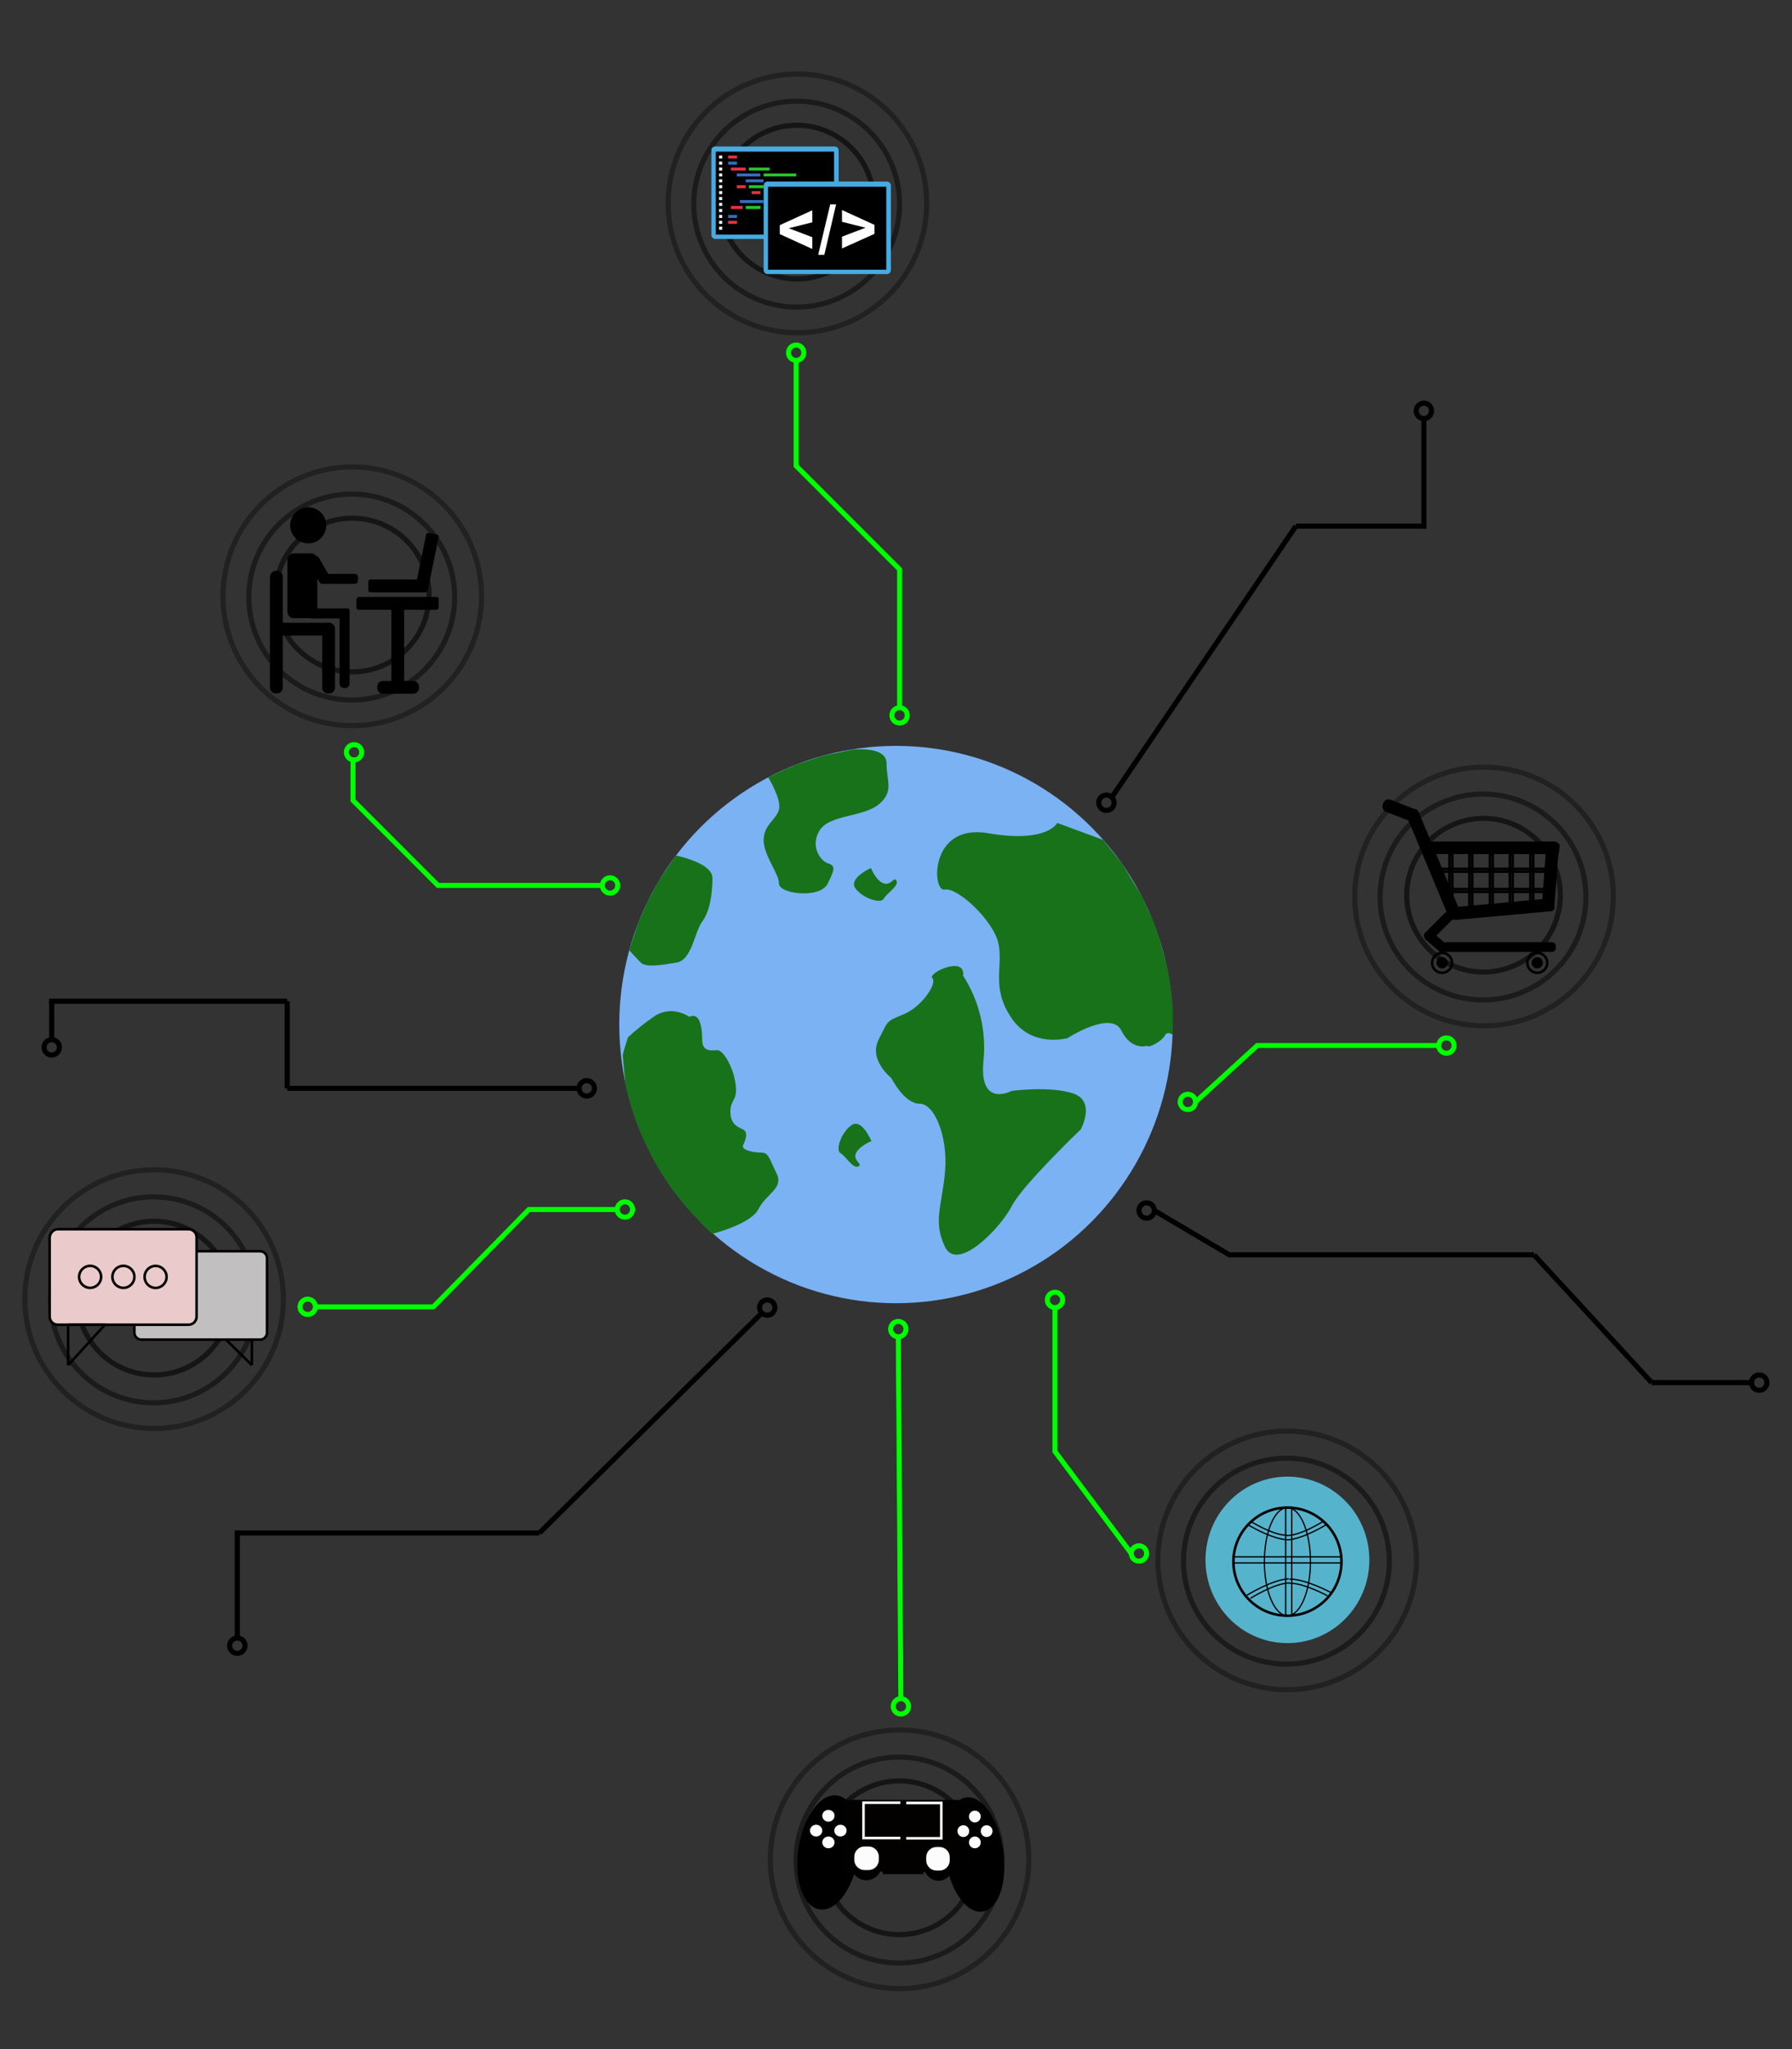 <?xml version="1.0" encoding="utf-8"?>
<!-- Generator: Adobe Illustrator 24.1.0, SVG Export Plug-In . SVG Version: 6.00 Build 0)  -->
<svg version="1.1" id="Layer_1" xmlns="http://www.w3.org/2000/svg" xmlns:xlink="http://www.w3.org/1999/xlink" x="0px" y="0px"
	 viewBox="0 0 700 800" style="enable-background:new 0 0 700 800;" xml:space="preserve">
<rect x="0" y="0" width="700" height="800" fill="#333333" stroke="none"/>
<style type="text/css">
	.st0{fill:#7AB2F4;}
	.st1{fill:none;stroke:#000000;stroke-width:2;stroke-miterlimit:10;}
	.st2{fill:#177219;}
	.st3{fill:none;stroke:#00FF00;stroke-width:2;stroke-miterlimit:10;}
	.st4{opacity:0.36;fill:none;stroke:#000000;stroke-width:2;stroke-miterlimit:10;enable-background:new    ;}
	.st5{opacity:0.47;fill:none;stroke:#000000;stroke-width:2;stroke-miterlimit:10;enable-background:new    ;}
	.st6{opacity:0.59;fill:none;stroke:#000000;stroke-width:2;stroke-miterlimit:10;enable-background:new    ;}
	.st7{stroke:#000000;stroke-width:0.5;stroke-miterlimit:10;}
	.st8{opacity:0.47;fill:none;stroke:#000000;stroke-width:2;stroke-miterlimit:9.999;enable-background:new    ;}
	.st9{opacity:0.59;fill:none;stroke:#000000;stroke-width:2;stroke-miterlimit:10;enable-background:new    ;}
	.st10{fill:#C1BFBF;stroke:#000000;stroke-miterlimit:10;}
	.st11{fill:none;stroke:#000000;stroke-miterlimit:10;}
	.st12{fill:#EACACA;stroke:#000000;stroke-miterlimit:10;}
	.st13{stroke:#000000;stroke-width:1;stroke-miterlimit:10.001;}
	.st14{fill:#020100;stroke:#020100;stroke-miterlimit:10;}
	.st15{stroke:#020100;stroke-miterlimit:10;}
	.st16{fill:none;stroke:#FFFFFF;stroke-miterlimit:10;}
	.st17{fill:#FCFCFC;}
	.st18{stroke:#000000;stroke-width:1;stroke-miterlimit:10.001;}
	.st19{fill:#020100;}
	.st20{opacity:0.59;fill:none;stroke:#000000;stroke-width:2;stroke-miterlimit:10;enable-background:new    ;}
	.st21{fill:#56B3CC;}
	.st22{fill:none;stroke:#000000;stroke-width:0.5;stroke-miterlimit:10;}
	.st23{fill:#47ABE2;}
	.st24{fill:#FFFFFF;}
	.st25{fill:#E53042;}
	.st26{fill:#326CBF;}
	.st27{fill:#26C42A;}
</style>
<g id="jorden">
	<ellipse class="st0" cx="350" cy="400" rx="108.1" ry="108.8"/>
	<path class="st1" d="M311.8,337.1"/>
	<path class="st2" d="M430.9,327.9l7.4,9.3l7.8,12.8l4.3,9.4l2.2,6l3.4,12.5l0.9,4.7l1.2,10.7V404c0,0-2.1-1.7-3.1,0.3s-6,5-7,4
		c0,0-6,2-10-6s-21,3-21,3s-14,4-22-8s-3-20-5-29s-16-22-21-21s-6-26,17-22s27-4,27-4L430.9,327.9z"/>
	<path class="st2" d="M300.1,303.5l6.8-3.2l4.8-2l8.5-2.8l2.6-0.7l10-2.1c0,0,13.5-1.7,13.5,5.3s3,11-3,16s-19,4-23,10s0,12,3,13
		s3,2,0,8s-19,4-19,0s-6-11-6-17s5-8,6-12S300.1,303.5,300.1,303.5z"/>
	<path class="st2" d="M340.2,338.9c0,0-9,4-6,8s10,6,11,4s6-5,5-7s-2,2-5,1S340.2,338.9,340.2,338.9z"/>
	<path class="st2" d="M249.4,360.1l3.4-7.8l3.8-7.1l1.3-2.2l6.1-9c0,0,14.3,2.8,14.3,8.8s-1,13-4,17s-4,15-10,16s-12,2-14,0
		s-4.5-4.8-4.5-4.8L249.4,360.1z"/>
	<path class="st2" d="M348.2,420.9c0,0-9-7-5-15s3-7,10-10s13-12,11-14s13-9,12-1c6.3,9.8,9.1,21.4,8,33c-2,19,11,12,11,12
		s15-2,24,1s3,14,3,14s-23,22-27,30c-4,8-21,26-26,16s-1-17,0-30s-4-26-10-26S348.2,420.9,348.2,420.9z"/>
	<path class="st2" d="M245,426.2l1.4,5.1l2,6.1l2.8,7.1l2.9,6l2.6,4.8l2.5,4l3,4.5l5.9,7.5l6.7,7.2l3.4,3.2c0,0,15.1-3.7,18.1-9.7
		s10-8,7-14s-3-8-6-8s-8-1-7-3s2-5,0-6s-5-2-5-7s3-4,2-11s-5-13-7-13s-6,1-6-4s-1-11-5-9c0,0-7-5-14,0c-3.5,2.4-6.9,5.1-10,8
		c0,0-2,6-2,7s1,11.3,1,11.3L245,426.2z"/>
	<path class="st2" d="M340.4,445.5c0,0-3.8-9.1-7.8-6.2c-4.1,2.9-6.3,9.8-4.3,10.9s4.8,6.1,6.9,5.2s-2-2.1-0.9-5
		S340.4,445.5,340.4,445.5z"/>
</g>
<g id="symbols">
	<g id="arbejde">
		<g id="line_x5F_5">
			<circle class="st1" cx="238.3" cy="345.7" r="3"/>
			<circle class="st1" cx="138.3" cy="293.7" r="3"/>
			<polyline class="st1" points="235.3,345.7 171.1,345.7 137.9,312.5 137.9,296.7 			"/>
		</g>
		<g id="line_x5F_5_x5F_anim">
			<circle id="circle_x5F_5_x5F_start" class="st3" cx="238.3" cy="345.7" r="3"/>
			<circle id="circle_x5F_5_x5F_end" class="st3" cx="138.3" cy="293.7" r="3"/>
			<polyline id="path_x5F_5" class="st3" points="235.3,345.7 171.1,345.7 137.9,312.5 137.9,296.7 			"/>
		</g>
		<g id="symbol_x5F_5">
			<circle class="st4" cx="137.6" cy="232.8" r="50.5"/>
			<circle class="st5" cx="137.4" cy="233.1" r="40.2"/>
			<circle class="st6" cx="137.6" cy="232.3" r="30"/>
			<path class="st7" d="M149.6,266.1h11.8c1.1,0,2,0.9,2,2v0.5c0,1.1-0.9,2-2,2h-11.8c-1.1,0-2-0.9-2-2v-0.5
				C147.6,267,148.4,266.1,149.6,266.1z"/>
			<rect x="153.1" y="237.8" class="st7" width="4.5" height="28.2"/>
			<path class="st7" d="M140.1,233.3h30.4c0.3,0,0.6,0.3,0.6,0.6v3.3c0,0.3-0.3,0.6-0.6,0.6h-30.4c-0.3,0-0.6-0.3-0.6-0.6v-3.3
				C139.6,233.6,139.9,233.3,140.1,233.3z"/>
			<path class="st7" d="M167.4,208.3l3.2,0.6c0.3,0.1,0.6,0.4,0.5,0.7l-4.1,20.1c-0.1,0.3-0.4,0.6-0.7,0.5l-3.2-0.6
				c-0.3-0.1-0.6-0.4-0.5-0.7l4.1-20.1C166.6,208.6,167.1,208.3,167.4,208.3z"/>
			<path class="st7" d="M166.7,227.1v3.3c0,0.3-0.3,0.6-0.6,0.6h-21.4c-0.3,0-0.6-0.3-0.6-0.6v-3.3c0-0.3,0.3-0.6,0.6-0.6h21.4
				C166.4,226.6,166.7,226.8,166.7,227.1z"/>
			<circle class="st7" cx="120.4" cy="205.1" r="6.8"/>
			<path class="st7" d="M114.7,216.3h6.8c1.2,0,2.2,1,2.2,2.2v20.4c0,1.2-1,2.2-2.2,2.2h-6.8c-1.2,0-2.2-1-2.2-2.2v-20.4
				C112.6,217.3,113.6,216.3,114.7,216.3z"/>
			<rect x="121.6" y="237.8" class="st7" width="11.3" height="3.4"/>
			<path class="st7" d="M133.3,237.8h2.6c0.2,0,0.4,0.2,0.4,0.4v2.6c0,0.2-0.2,0.4-0.4,0.4h-2.6c-0.2,0-0.4-0.2-0.4-0.4v-2.6
				C132.9,238,133.1,237.8,133.3,237.8z"/>
			<path class="st7" d="M134.4,239h0.4c0.8,0,1.5,0.7,1.5,1.5v26.4c0,0.8-0.7,1.5-1.5,1.5h-0.4c-0.8,0-1.5-0.7-1.5-1.5v-26.4
				C132.9,239.6,133.6,239,134.4,239z"/>
			<path class="st7" d="M121.6,217.6l0.4-0.2c0.9-0.5,2-0.2,2.5,0.7l3.5,6.1c0.5,0.9,0.2,2-0.7,2.5l-0.4,0.2c-0.9,0.5-2,0.2-2.5-0.7
				l-3.5-6.1C120.4,219.1,120.6,218.1,121.6,217.6z"/>
			<path class="st7" d="M125.9,224.3h12.7c0.6,0,1,0.4,1,1v1.4c0,0.6-0.4,1-1,1h-12.7c-0.6,0-1-0.4-1-1v-1.4
				C124.9,224.8,125.4,224.3,125.9,224.3z"/>
			<path class="st7" d="M107.7,223.1h0.5c1.1,0,2,0.9,2,2v43.4c0,1.1-0.9,2-2,2h-0.5c-1.1,0-2-0.9-2-2v-43.3
				C105.7,224.1,106.7,223.1,107.7,223.1z"/>
			<path class="st7" d="M128.1,243.4h0.5c1.1,0,2,0.9,2,2v23.1c0,1.1-0.9,2-2,2h-0.5c-1.1,0-2-0.9-2-2v-23.1
				C126.1,244.3,126.9,243.4,128.1,243.4z"/>
			<rect x="110.3" y="243.4" class="st7" width="18.1" height="4.5"/>
		</g>
	</g>
	<g id="kommunikation">
		<g id="line_x5F_4">
			<circle class="st1" cx="244.1" cy="472.2" r="3"/>
			<circle class="st1" cx="120.2" cy="510.2" r="3"/>
			<polyline class="st1" points="241.1,472.2 206.6,472.2 169.3,510.2 123.2,510.2 			"/>
		</g>
		<g id="line_x5F_4_x5F_anim">
			<circle id="circle_x5F_4_x5F_start" class="st3" cx="244.1" cy="472.2" r="3"/>
			<circle id="circle_x5F_4_x5F_end" class="st3" cx="120.2" cy="510.2" r="3"/>
			<polyline id="path_x5F_4" class="st3" points="241.1,472.2 206.6,472.2 169.3,510.2 123.2,510.2 			"/>
		</g>
		<g id="symbol_x5F_4">
			<circle class="st4" cx="60.2" cy="507.2" r="50.5"/>
			
				<ellipse transform="matrix(6.652211e-02 -0.998 0.998 6.652211e-02 -450.469 533.502)" class="st8" cx="59.9" cy="507.5" rx="40.2" ry="40.2"/>
			<ellipse class="st9" cx="60.2" cy="506.8" rx="30" ry="30"/>
			<path class="st10" d="M55.2,488.5h46.4c1.5,0,2.7,1.2,2.7,2.7v29.1c0,1.5-1.2,2.7-2.7,2.7H55.2c-1.5,0-2.7-1.2-2.7-2.7v-29.1
				C52.5,489.8,53.7,488.5,55.2,488.5z"/>
			<line class="st11" x1="88.3" y1="523" x2="98.4" y2="533"/>
			<line class="st11" x1="98.4" y1="523" x2="98.4" y2="533"/>
			<path class="st12" d="M22.6,479.9h51c1.8,0,3.2,1.4,3.2,3.2V514c0,1.8-1.4,3.2-3.2,3.2h-51c-1.8,0-3.2-1.4-3.2-3.2v-30.9
				C19.5,481.4,20.9,479.9,22.6,479.9z"/>
			<circle class="st11" cx="35.2" cy="498.5" r="4.3"/>
			<circle class="st11" cx="48.2" cy="498.5" r="4.3"/>
			
				<ellipse transform="matrix(3.327788e-02 -0.999 0.999 3.327788e-02 -439.254 542.877)" class="st11" cx="61" cy="498.5" rx="4.3" ry="4.3"/>
			<line class="st11" x1="26.6" y1="533" x2="26.6" y2="517.2"/>
			<line class="st11" x1="41" y1="517.2" x2="26.6" y2="533"/>
			<line class="st11" x1="26.6" y1="517.2" x2="41" y2="517.2"/>
		</g>
	</g>
	<g id="esport">
		<g id="line_x5F_3">
			<line class="st1" x1="350.9" y1="521.9" x2="351.9" y2="663.1"/>
			<circle class="st1" cx="350.9" cy="518.9" r="3"/>
			<circle class="st1" cx="351.9" cy="666.2" r="3"/>
		</g>
		<g id="line_x5F_3_x5F_anim">
			<line id="path_x5F_3" class="st3" x1="350.9" y1="521.9" x2="351.9" y2="663.1"/>
			<circle id="circle_x5F_3_x5F_start" class="st3" cx="350.9" cy="518.9" r="3"/>
			<circle id="circle_x5F_3_x5F_end" class="st3" cx="351.9" cy="666.2" r="3"/>
		</g>
		<g id="symbol_x5F_3">
			<circle class="st4" cx="351.4" cy="725.9" r="50.5"/>
			<circle class="st5" cx="351.2" cy="726.2" r="40.2"/>
			<circle class="st6" cx="351.3" cy="725.3" r="30"/>
			
				<ellipse transform="matrix(0.154 -0.988 0.988 0.154 -440.749 931.567)" class="st13" cx="323.6" cy="723.2" rx="22" ry="11.3"/>
			<rect x="330" y="703.2" class="st14" width="44" height="27"/>
			<ellipse class="st15" cx="338.4" cy="726.7" rx="6" ry="6.9"/>
			<rect x="337.3" y="703.8" class="st16" width="15.6" height="13.8"/>
			<path class="st17" d="M337.7,720.9h1.6c2.2,0,4,1.8,4,4v1.2c0,2.2-1.8,4-4,4h-1.6c-2.2,0-4-1.8-4-4v-1.2
				C333.7,722.8,335.4,720.9,337.7,720.9z"/>
			<ellipse class="st17" cx="323.6" cy="708.9" rx="2.4" ry="2.3"/>
			<ellipse class="st17" cx="318.8" cy="714.7" rx="2.4" ry="2.3"/>
			<ellipse class="st17" cx="323.6" cy="719.3" rx="2.4" ry="2.3"/>
			<ellipse class="st17" cx="328.3" cy="714.7" rx="2.4" ry="2.3"/>
			
				<ellipse transform="matrix(0.99 -0.143 0.143 0.99 -99.887 62.134)" class="st18" cx="380.8" cy="723.6" rx="10.9" ry="22"/>
			<rect x="353.3" y="703.3" class="st14" width="21.2" height="27"/>
			<ellipse class="st15" cx="366.6" cy="726.9" rx="5.7" ry="6.9"/>
			<rect x="352.8" y="703.9" class="st16" width="14.9" height="13.8"/>
			<path class="st17" d="M367,730.3h-1.2c-2.2,0-4-1.8-4-4v-1.2c0-2.2,1.8-4,4-4h1.2c2.2,0,4,1.8,4,4v1.2
				C371,728.4,369.3,730.3,367,730.3z"/>
			<circle class="st17" cx="380.8" cy="709.2" r="2.3"/>
			<circle class="st17" cx="385.4" cy="714.9" r="2.3"/>
			<circle class="st17" cx="380.8" cy="719.3" r="2.3"/>
			<circle class="st17" cx="376.3" cy="714.9" r="2.3"/>
			<rect x="344.8" y="728.3" class="st19" width="16" height="3.4"/>
			<rect x="351.7" y="703.2" class="st19" width="2.3" height="16"/>
		</g>
	</g>
	<g id="internet">
		<g id="line_x5F_2">
			<circle class="st1" cx="412.1" cy="507.5" r="3"/>
			<circle class="st1" cx="444.9" cy="606.5" r="3"/>
			<polyline class="st1" points="441.9,606.5 412.1,566.7 412.1,510.5 			"/>
		</g>
		<g id="line_x5F_2_x5F_anim">
			<circle id="circle_x5F_2_x5F_start" class="st3" cx="412.1" cy="507.5" r="3"/>
			<circle id="circle_x5F_2_x5F_end" class="st3" cx="444.9" cy="606.5" r="3"/>
			<polyline id="path_x5F_2" class="st3" points="412.1,510.5 412.1,566.7 441.9,606.5 			"/>
		</g>
		<g id="symbol_x5F_2">
			<circle class="st4" cx="502.8" cy="609.2" r="50.5"/>
			<circle class="st5" cx="502.5" cy="609.5" r="40.2"/>
			<ellipse class="st20" cx="502.7" cy="608.6" rx="30" ry="30"/>
			<ellipse class="st21" cx="502.9" cy="609" rx="32" ry="32.5"/>
			<circle class="st11" cx="502.9" cy="609.7" r="21.1"/>
			<rect x="481.8" y="607.8" class="st22" width="42.2" height="2.4"/>
			<rect x="502.2" y="588.5" class="st22" width="2.4" height="42.2"/>
			<path class="st22" d="M488.6,594c0,0,8.6,5.4,14.2,5.4"/>
			<path class="st22" d="M487.5,595.3c0,0,9.2,5.6,15.2,5.8"/>
			<path class="st22" d="M516.8,594c0,0-8.6,5.5-14.2,5.5"/>
			<path class="st22" d="M518,595.3c0,0-9.2,5.7-15.3,5.9"/>
			<ellipse class="st22" cx="502.9" cy="609.7" rx="9" ry="21.1"/>
			<path class="st22" d="M518.5,623c0,0-9.3-5.1-15.1-4.9"/>
			<path class="st22" d="M519.8,621.7c0,0-9.9-5.3-16.2-5.2"/>
			<path class="st22" d="M488.5,624c0,0,9.1-5.8,15.1-6"/>
			<path class="st22" d="M487.1,622.8c0,0,9.8-6.1,16.3-6.4"/>
		</g>
	</g>
	<g id="ehandel">
		<g id="line_x5F_1">
			<circle class="st1" cx="464" cy="430.2" r="3"/>
			<circle class="st1" cx="565" cy="408.2" r="3"/>
			<polyline class="st1" points="562,408.2 491.1,408.2 467,430.2 			"/>
		</g>
		<g id="line_x5F_1_x5F_anim">
			<circle id="circle_x5F_1_x5F_start" class="st3" cx="464" cy="430.2" r="3"/>
			<circle id="circle_x5F_1_x5F_end" class="st3" cx="565" cy="408.2" r="3"/>
			<polyline id="path_x5F_1" class="st3" points="467,430.2 491.1,408.2 562,408.2 			"/>
		</g>
		<g id="symbol_x5F_1">
			<circle class="st4" cx="579.7" cy="350" r="50.5"/>
			<circle class="st5" cx="579.3" cy="350.2" r="40.2"/>
			<circle class="st6" cx="579.5" cy="349.5" r="30"/>
			<path class="st7" d="M605.3,330.2l2.3,0.2c0.6,0,1,0.5,1,1.1l-1.7,22.7c0,0.6-0.5,1-1.1,1l-2.3-0.2c-0.6,0-1-0.5-1-1.1l1.7-22.7
				C604.3,330.6,604.8,330.2,605.3,330.2z"/>
			<path class="st7" d="M568.2,354.4l37.5-3.4c0.5,0,1,0.3,1,0.9l0.2,2.6c0,0.5-0.3,1-0.9,1l-37.5,3.4c-0.5,0-1-0.3-1-0.9l-0.2-2.6
				C567.2,354.9,567.7,354.5,568.2,354.4z"/>
			<path class="st7" d="M559.2,328.8H607c0.5,0,0.9,0.4,0.9,0.9v2.6c0,0.5-0.4,0.9-0.9,0.9h-47.7c-0.5,0-0.9-0.4-0.9-0.9v-2.5
				C558.2,329.1,558.7,328.8,559.2,328.8z"/>
			<path class="st7" d="M607.2,328.8c0,0,1.8,0.3,1.8,1.5c-0.1,1-0.2,2-0.4,3l-3.7-3L607.2,328.8z"/>
			<path class="st7" d="M553.8,316.8l16.6,39.8c0.2,0.5,0,1-0.5,1.2l-2.4,1c-0.5,0.2-1,0-1.2-0.5l-16.6-39.8c-0.2-0.5,0-1,0.5-1.2
				l2.4-1C553,316,553.5,316.2,553.8,316.8z"/>
			<path class="st7" d="M543.2,312.5l9.5,3.7c1,0.4,1.5,1.5,1.1,2.6l-0.2,0.5c-0.4,1-1.5,1.5-2.6,1.1l-9.5-3.7
				c-1-0.4-1.5-1.5-1.1-2.6l0.2-0.5C541,312.5,542.2,312,543.2,312.5z"/>
			<path class="st7" d="M566,356.6l1,1c0.4,0.4,0.4,1,0,1.4l-7.8,7.8c-0.4,0.4-1,0.4-1.4,0l-1-1c-0.4-0.4-0.4-1,0-1.4l7.8-7.8
				C565,356.2,565.7,356.2,566,356.6z"/>
			<path class="st7" d="M607.5,369.4v0.7c0,0.7-0.6,1.3-1.3,1.3h-42c-0.7,0-1.3-0.6-1.3-1.3v-0.7c0-0.7,0.6-1.3,1.3-1.3h42
				C606.8,368,607.5,368.6,607.5,369.4z"/>
			<path class="st7" d="M556.8,364.5l0.3-0.3c0.5-0.6,1.5-0.7,2.1-0.2l5.6,4.8c0.6,0.5,0.7,1.5,0.2,2.1l-0.3,0.3
				c-0.5,0.6-1.5,0.7-2.1,0.2l-5.6-4.8C556.5,366,556.3,365,556.8,364.5z"/>
			<circle class="st11" cx="563.3" cy="375.9" r="3.9"/>
			<circle cx="563.3" cy="375.9" r="2.2"/>
			<circle class="st11" cx="600.5" cy="375.9" r="3.9"/>
			<circle cx="600.5" cy="375.9" r="2.2"/>
			<rect x="574" y="333.6" class="st11" width="1.1" height="20.3"/>
			<rect x="582" y="333.6" class="st11" width="1.1" height="20.3"/>
			<rect x="589.8" y="333.6" class="st11" width="1.1" height="20.3"/>
			<rect x="597.8" y="333.6" class="st11" width="1.1" height="20.3"/>
			<rect x="566.2" y="333.6" class="st11" width="1.1" height="16.9"/>
			<rect x="562.8" y="339.2" class="st11" width="40.6" height="1.1"/>
			<rect x="565" y="347.1" class="st11" width="38.3" height="1.1"/>
		</g>
	</g>
	<g id="programmering">
		<g id="line_x5F_0">
			<circle class="st1" cx="311" cy="137.7" r="3"/>
			<circle class="st1" cx="351.4" cy="279.3" r="3"/>
			<polyline class="st1" points="351.4,275.9 351.4,222.3 311,181.9 311,140.7 			"/>
		</g>
		<g id="line_x5F_0_x5F_anim">
			<circle id="circle_x5F_0_x5F_end" class="st3" cx="311" cy="137.7" r="3"/>
			<circle id="circle_x5F_0_x5F_start" class="st3" cx="351.4" cy="279.3" r="3"/>
			<polyline id="path_x5F_0" class="st3" points="351.4,275.9 351.4,222.3 311,181.9 311,140.7 			"/>
		</g>
		<g id="symbol_x5F_0">
			<circle class="st4" cx="311.5" cy="79.4" r="50.5"/>
			<circle class="st5" cx="311.2" cy="79.7" r="40.2"/>
			<circle class="st6" cx="311.3" cy="78.9" r="30"/>
			<path class="st23" d="M279.4,57.2h46.7c0.8,0,1.5,0.7,1.5,1.5v33.1c0,0.8-0.7,1.5-1.5,1.5h-46.7c-0.8,0-1.5-0.7-1.5-1.5V58.7
				C277.8,57.9,278.5,57.2,279.4,57.2z"/>
			<rect x="279.6" y="59.2" width="46.2" height="32.4"/>
			<path class="st23" d="M299.8,70.9h46.7c0.8,0,1.5,0.7,1.5,1.5v33.1c0,0.8-0.7,1.5-1.5,1.5h-46.7c-0.8,0-1.5-0.7-1.5-1.5V72.4
				C298.3,71.6,298.9,70.9,299.8,70.9z"/>
			<rect x="300" y="72.9" width="46.2" height="32.4"/>
			<polygon class="st24" points="324.3,79.8 326.6,79.8 322,99.5 319.6,99.5 			"/>
			<polygon class="st24" points="317.3,82.1 317.3,86.8 308.1,89.1 317.3,92.6 317.3,97.2 304.6,91.4 304.6,87.9 			"/>
			<polygon class="st24" points="328.9,82 328.9,86.6 338.1,88.9 328.9,92.4 328.9,97 341.6,91.3 341.6,87.8 			"/>
			<rect x="280.9" y="60.7" class="st24" width="1.2" height="1.2"/>
			<rect x="280.9" y="63.1" class="st24" width="1.2" height="1.2"/>
			<rect x="280.9" y="65.4" class="st24" width="1.2" height="1.2"/>
			<rect x="280.9" y="67.7" class="st24" width="1.2" height="1.2"/>
			<rect x="280.9" y="70" class="st24" width="1.2" height="1.2"/>
			<rect x="280.9" y="72.3" class="st24" width="1.2" height="1.2"/>
			<rect x="280.9" y="74.6" class="st24" width="1.2" height="1.2"/>
			<rect x="280.9" y="76.9" class="st24" width="1.2" height="1.2"/>
			<rect x="280.9" y="79.2" class="st24" width="1.2" height="1.2"/>
			<rect x="280.9" y="81.6" class="st24" width="1.2" height="1.2"/>
			<rect x="280.9" y="83.9" class="st24" width="1.2" height="1.2"/>
			<rect x="280.9" y="86.2" class="st24" width="1.2" height="1.2"/>
			<rect x="280.9" y="88.5" class="st24" width="1.2" height="1.2"/>
			<rect x="284.4" y="60.7" class="st25" width="3.5" height="1.2"/>
			<rect x="284.4" y="63.1" class="st26" width="3.5" height="1.2"/>
			<rect x="284.4" y="86.2" class="st25" width="3.5" height="1.2"/>
			<rect x="291.3" y="70" class="st26" width="6.9" height="1.2"/>
			<rect x="284.4" y="83.9" class="st26" width="3.5" height="1.2"/>
			<rect x="287.8" y="67.7" class="st26" width="9.2" height="1.2"/>
			<rect x="289" y="78.1" class="st26" width="9.2" height="1.2"/>
			<rect x="285.5" y="65.4" class="st25" width="5.8" height="1.2"/>
			<rect x="287.8" y="72.3" class="st25" width="3.5" height="1.2"/>
			<rect x="293.6" y="74.6" class="st25" width="3.5" height="1.2"/>
			<rect x="285.5" y="80.4" class="st25" width="4.6" height="1.2"/>
			<rect x="292.5" y="72.3" class="st27" width="5.8" height="1.2"/>
			<rect x="291.3" y="80.4" class="st27" width="5.8" height="1.2"/>
			<rect x="292.5" y="65.4" class="st27" width="8.1" height="1.2"/>
			<rect x="298.3" y="67.7" class="st27" width="12.7" height="1.2"/>
		</g>
	</g>
</g>
<g id="pile">
	<line class="st1" x1="434.2" y1="311.4" x2="506.2" y2="205.4"/>
	<line class="st1" x1="506.2" y1="205.4" x2="557.2" y2="205.4"/>
	<line class="st1" x1="556.2" y1="163.4" x2="556.2" y2="206.4"/>
	<circle class="st1" cx="556.2" cy="160.4" r="3"/>
	<circle class="st1" cx="432.2" cy="313.4" r="3"/>
	<polyline class="st1" points="450.9,472.6 480.2,489.9 599.2,489.9 	"/>
	<line class="st1" x1="599.2" y1="489.9" x2="645.2" y2="539.8"/>
	<line class="st1" x1="645.2" y1="539.8" x2="684.2" y2="539.8"/>
	<circle class="st1" cx="687.2" cy="539.8" r="3"/>
	<circle class="st1" cx="447.9" cy="472.6" r="3"/>
	<line class="st1" x1="297.7" y1="512.5" x2="210.7" y2="598.5"/>
	<line class="st1" x1="210.7" y1="598.5" x2="91.7" y2="598.5"/>
	<line class="st1" x1="92.7" y1="598.5" x2="92.7" y2="639.5"/>
	<circle class="st1" cx="92.7" cy="642.5" r="3"/>
	<circle class="st1" cx="299.7" cy="510.5" r="3"/>
	<line class="st1" x1="226.2" y1="424.9" x2="112.2" y2="424.9"/>
	<line class="st1" x1="112.2" y1="424.9" x2="112.2" y2="390.9"/>
	<line class="st1" x1="19.2" y1="390.9" x2="112.2" y2="390.9"/>
	<circle class="st1" cx="20.2" cy="408.9" r="3"/>
	<line class="st1" x1="20.2" y1="390.9" x2="20.2" y2="405.9"/>
	<circle class="st1" cx="229.2" cy="424.9" r="3"/>
</g>
</svg>
